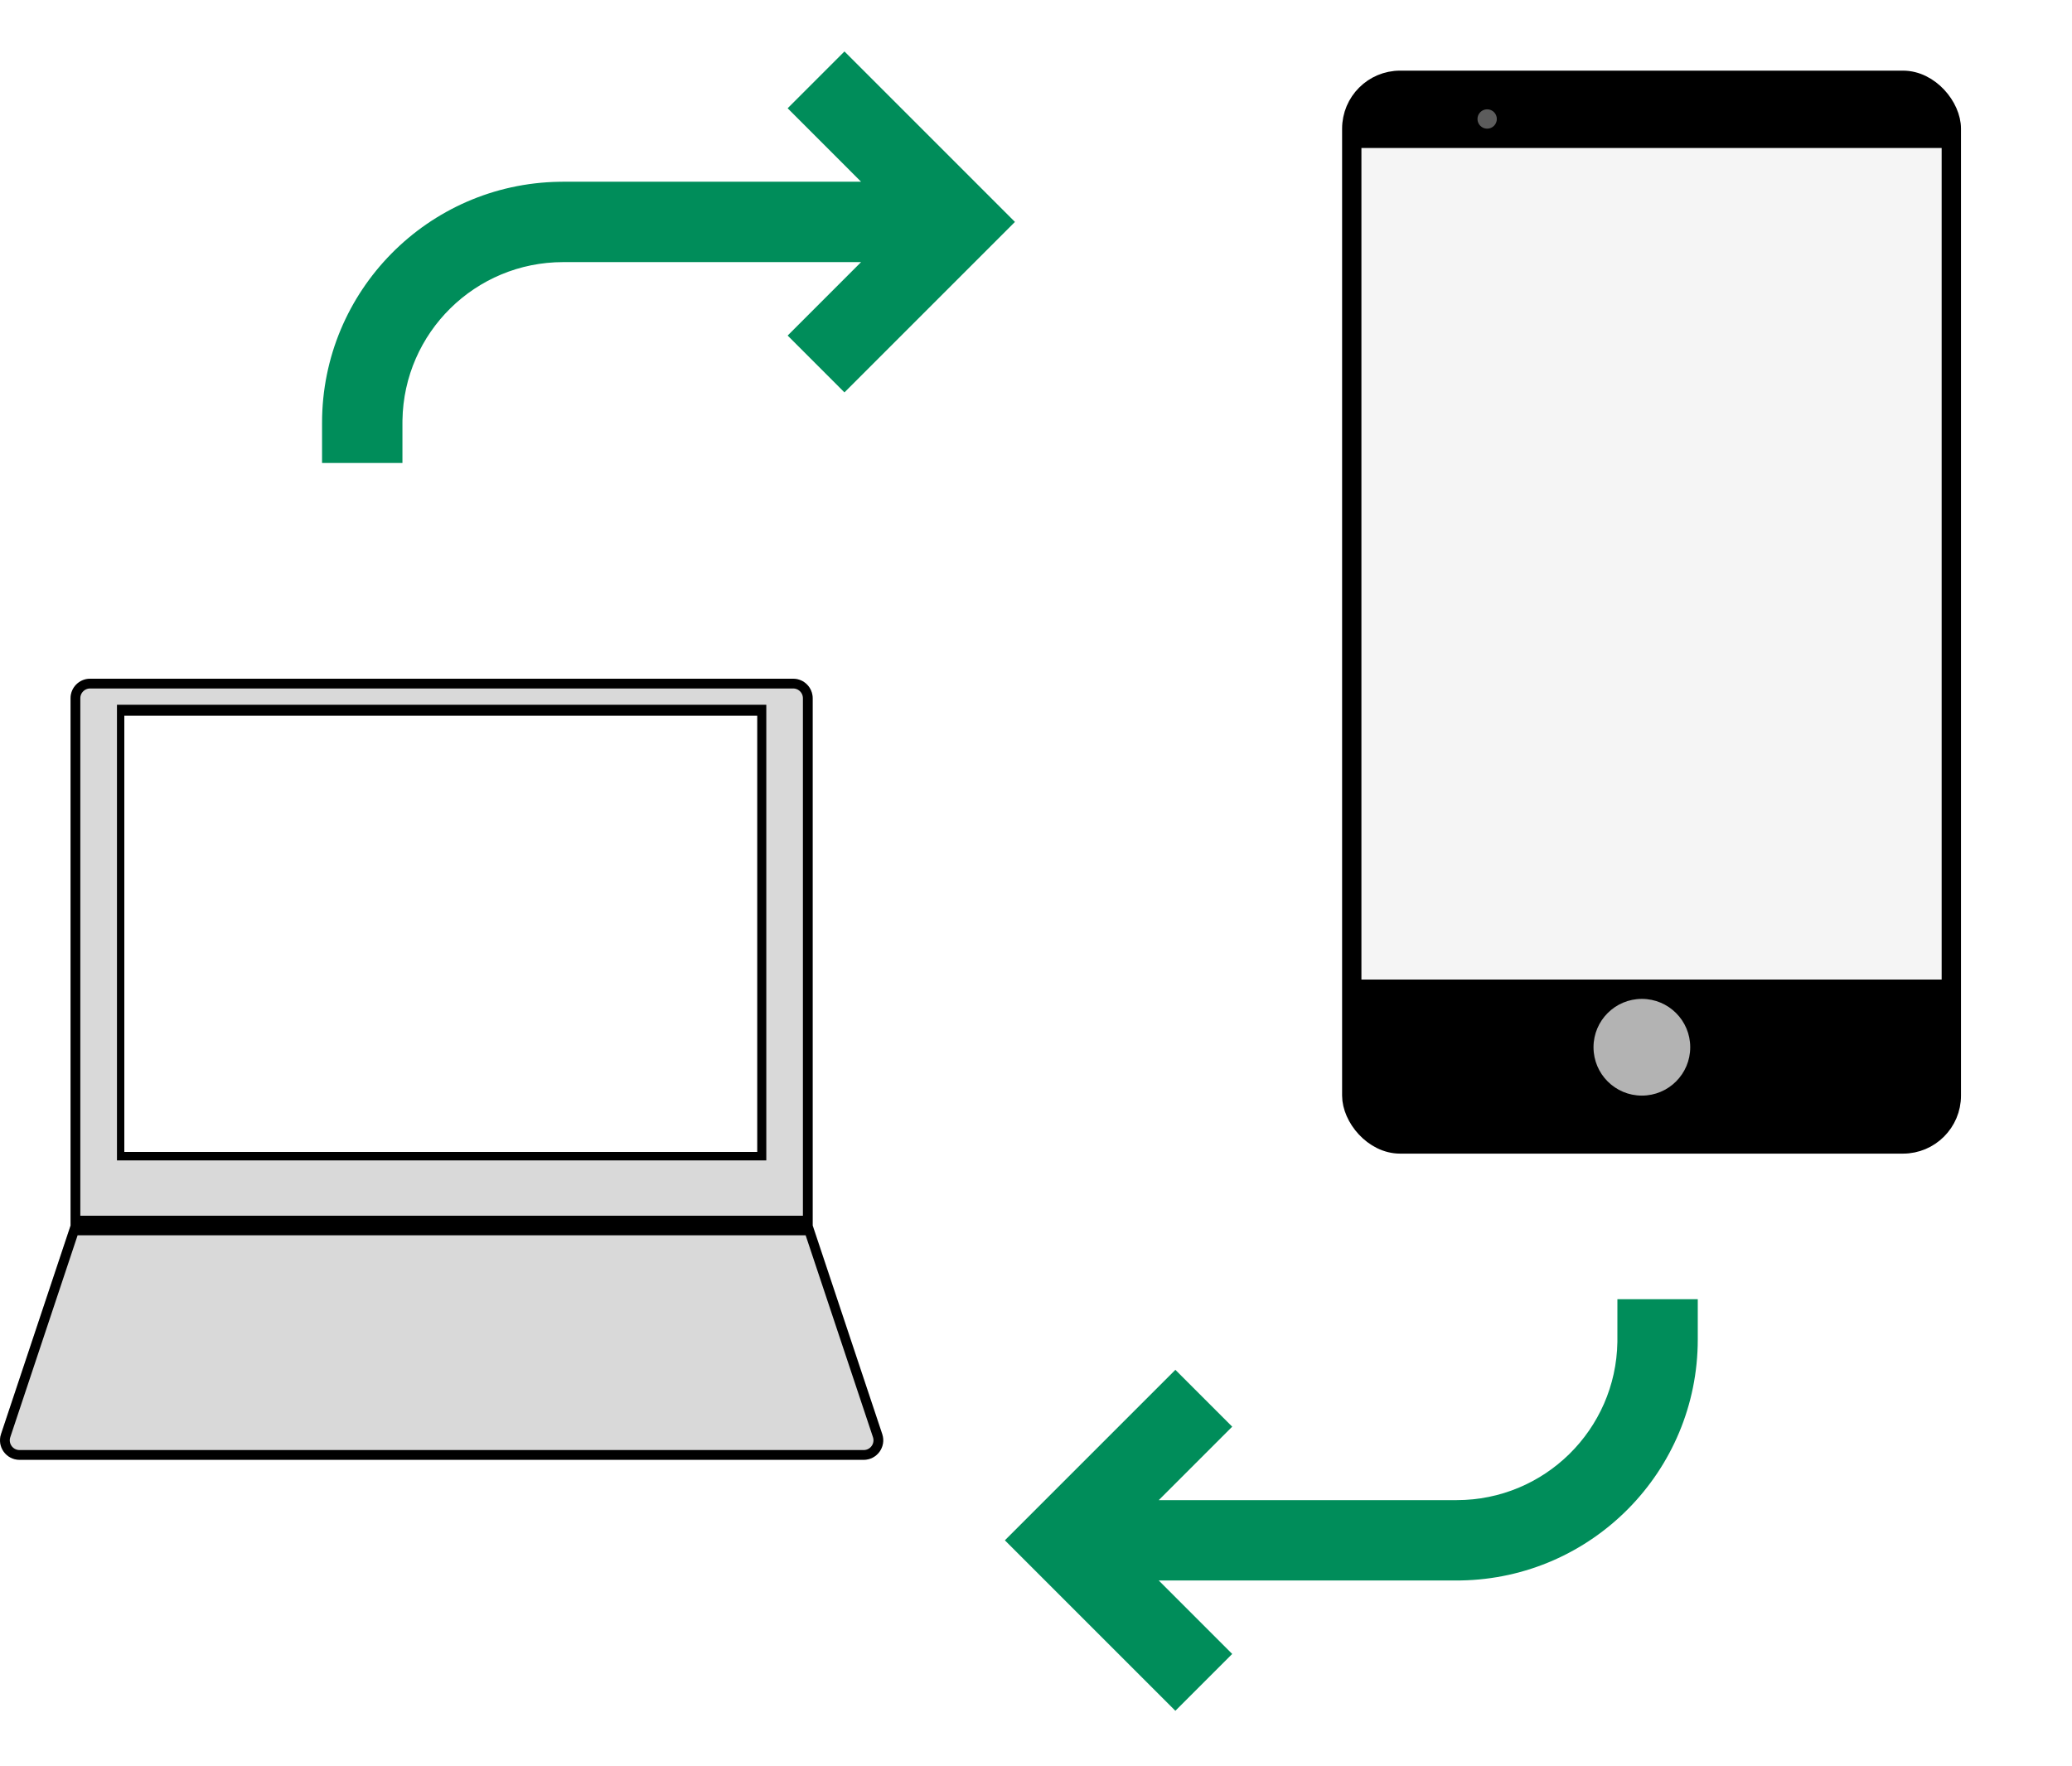 <svg width="88" height="75" viewBox="0 0 88 75" fill="none" xmlns="http://www.w3.org/2000/svg">
<path fill-rule="evenodd" clip-rule="evenodd" d="M35.865 2.185L43.106 9.426L35.865 16.667L33.452 14.253L36.571 11.133H23.919C20.186 11.133 17.153 14.128 17.093 17.846L17.092 17.959L17.092 19.666H13.678V17.959C13.678 12.36 18.172 7.811 23.749 7.721L23.919 7.719H36.571L33.452 4.599L35.865 2.185Z" fill="#008D5A"/>
<g filter="url(#filter0_d_435_37)">
<path d="M2.997 28.829C2.997 28.371 3.368 28 3.826 28H33.686C34.144 28 34.516 28.371 34.516 28.829V51.224H2.997V28.829Z" fill="#D9D9D9"/>
<path d="M2.997 51.224H34.516L37.47 60.086C37.649 60.623 37.249 61.178 36.683 61.178H0.83C0.264 61.178 -0.136 60.623 0.043 60.086L2.997 51.224Z" fill="#D9D9D9"/>
<path d="M34.308 51.017H3.204V28.829C3.204 28.486 3.483 28.207 3.826 28.207H33.686C34.03 28.207 34.308 28.486 34.308 28.829V51.017ZM3.147 51.432H34.366L37.273 60.151C37.407 60.554 37.107 60.97 36.683 60.97H0.83C0.405 60.97 0.106 60.554 0.24 60.151L3.147 51.432Z" stroke="black" stroke-width="0.415"/>
</g>
<path d="M5.382 30.35H32.131V48.874H5.382V30.35Z" fill="#D9D9D9" stroke="black" stroke-width="0.829"/>
<rect width="0.829" height="0.821" transform="matrix(-1 0 0 1 31.198 31.783)" fill="black"/>
<rect width="0.829" height="0.821" transform="matrix(-1 0 0 1 31.198 31.783)" fill="black"/>
<rect width="0.829" height="0.821" transform="matrix(-1 0 0 1 31.198 31.783)" fill="black"/>
<rect width="0.829" height="0.821" transform="matrix(-1 0 0 1 29.539 31.783)" fill="black"/>
<rect width="0.829" height="0.821" transform="matrix(-1 0 0 1 29.539 31.783)" fill="black"/>
<rect width="0.829" height="0.821" transform="matrix(-1 0 0 1 29.539 31.783)" fill="black"/>
<rect width="0.829" height="0.821" transform="matrix(-1 0 0 1 27.88 31.783)" fill="black"/>
<rect width="0.829" height="0.821" transform="matrix(-1 0 0 1 27.88 31.783)" fill="black"/>
<rect width="0.829" height="0.821" transform="matrix(-1 0 0 1 27.88 31.783)" fill="black"/>
<rect x="5.447" y="30.567" width="26.546" height="18.194" fill="white" stroke="white" stroke-width="0.334"/>
<rect x="57.411" y="3.411" width="25.464" height="45.179" rx="2.054" fill="black" stroke="black" stroke-width="0.821"/>
<circle cx="69.732" cy="44.482" r="2.054" fill="#B3B3B3"/>
<path d="M65.214 5.054H75.071" stroke="black" stroke-width="0.821" stroke-linecap="round"/>
<circle cx="63.161" cy="5.054" r="0.411" fill="#5C5C5C"/>
<rect x="57.821" y="6.286" width="24.643" height="35.321" fill="#F5F5F5"/>
<path fill-rule="evenodd" clip-rule="evenodd" d="M49.919 72.666L42.678 65.425L49.919 58.184L52.333 60.598L49.214 63.718H61.866C65.598 63.718 68.631 60.723 68.692 57.005L68.692 56.892L68.693 55.185H72.106V56.892C72.106 62.491 67.612 67.04 62.035 67.13L61.866 67.132H49.214L52.333 70.252L49.919 72.666Z" fill="#008D5A"/>
<defs>
<filter id="filter0_d_435_37" x="0" y="28" width="37.513" height="34.007" filterUnits="userSpaceOnUse" color-interpolation-filters="sRGB">
<feFlood flood-opacity="0" result="BackgroundImageFix"/>
<feColorMatrix in="SourceAlpha" type="matrix" values="0 0 0 0 0 0 0 0 0 0 0 0 0 0 0 0 0 0 127 0" result="hardAlpha"/>
<feOffset dy="0.829"/>
<feComposite in2="hardAlpha" operator="out"/>
<feColorMatrix type="matrix" values="0 0 0 0 0.067 0 0 0 0 0.046 0 0 0 0 0.046 0 0 0 1 0"/>
<feBlend mode="normal" in2="BackgroundImageFix" result="effect1_dropShadow_435_37"/>
<feBlend mode="normal" in="SourceGraphic" in2="effect1_dropShadow_435_37" result="shape"/>
</filter>
</defs>
</svg>
